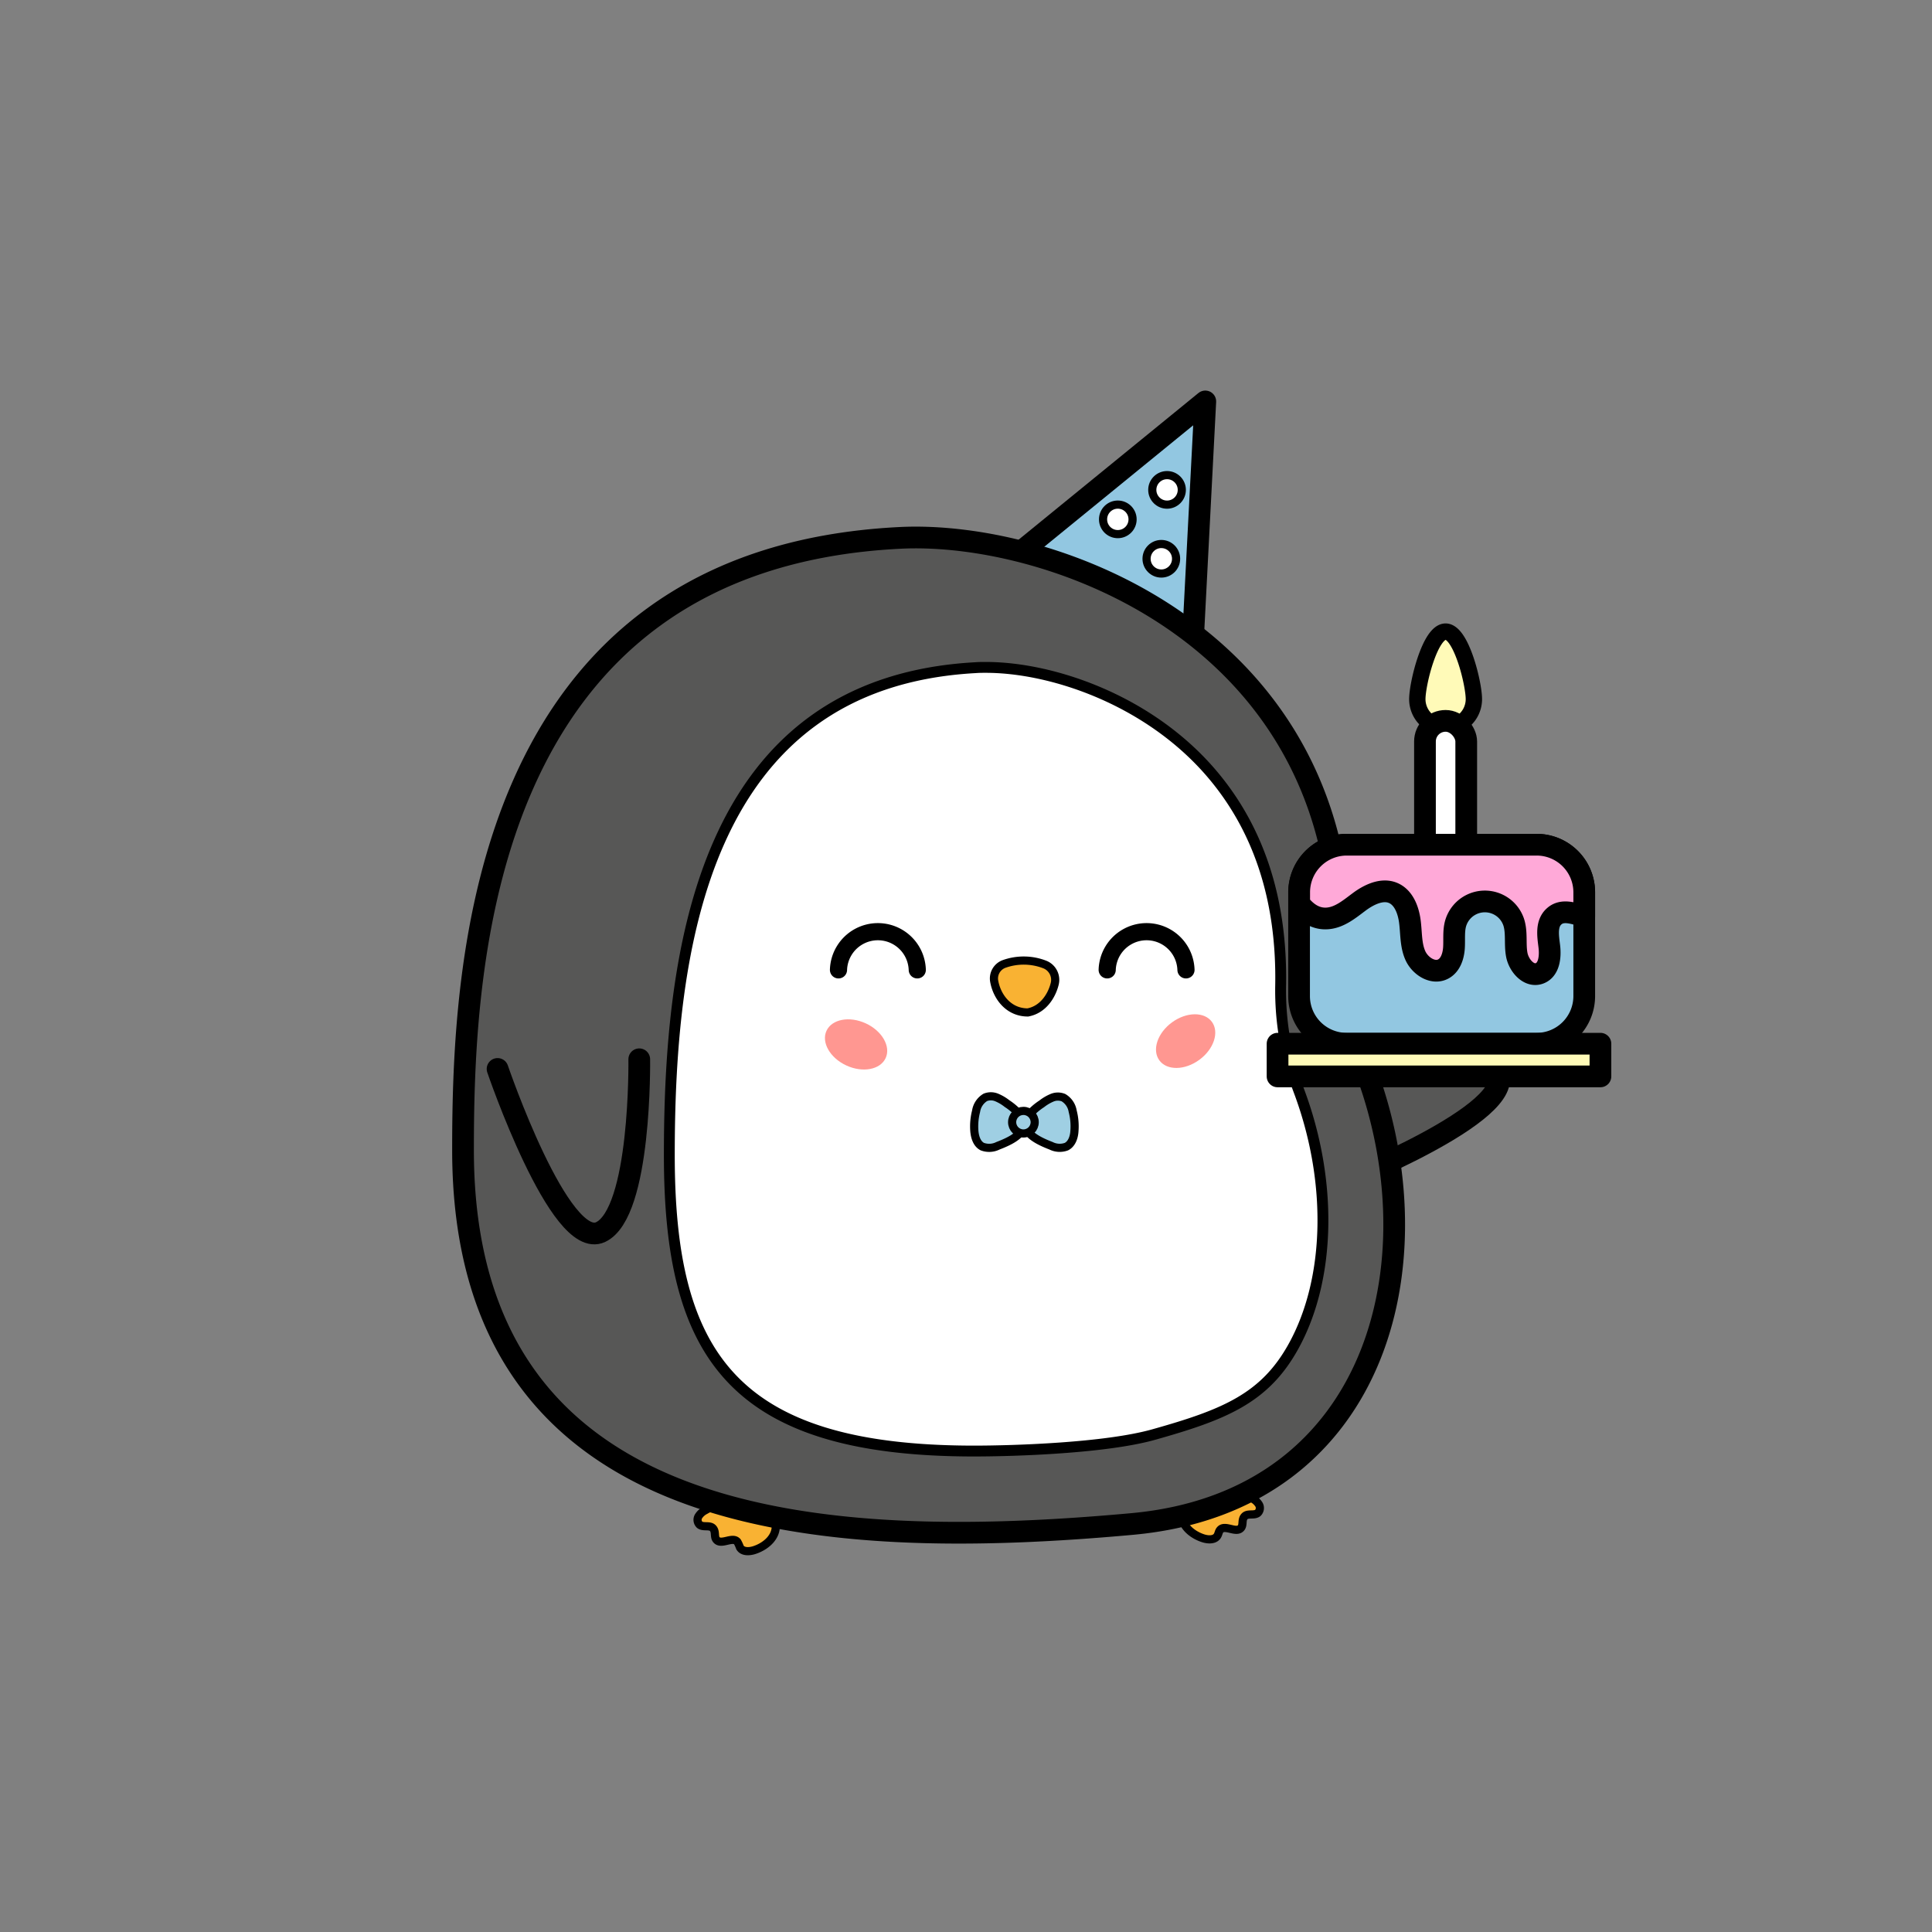 <?xml version='1.0' encoding='utf-8'?>
<svg xmlns="http://www.w3.org/2000/svg" id="Camada_1" data-name="Camada 1" viewBox="0 0 500 500"><rect x="0" y="0" width="500" height="500" fill="#808080" stroke="none"/><defs><style>.cls-1,.cls-8{fill:none;}.cls-2{fill:#92c7e1;}.cls-10,.cls-11,.cls-12,.cls-13,.cls-2,.cls-3,.cls-4,.cls-5,.cls-7,.cls-8,.cls-9{stroke:#000;}.cls-10,.cls-11,.cls-12,.cls-13,.cls-2,.cls-4,.cls-5,.cls-8{stroke-linecap:round;stroke-linejoin:round;}.cls-11,.cls-12,.cls-13,.cls-2,.cls-4{stroke-width:5.62px;}.cls-3{fill:#f9b233;}.cls-3,.cls-7,.cls-9{stroke-miterlimit:10;stroke-width:2.11px;}.cls-4{fill:#575756;}.cls-11,.cls-5,.cls-9{fill:#fff;}.cls-5{stroke-width:2.81px;}.cls-6{fill:#ff9791;}.cls-7{fill:#9fcfe3;}.cls-8{stroke-width:4.44px;}.cls-10,.cls-13{fill:#fffab8;}.cls-10{stroke-width:4.23px;}.cls-12{fill:#ffa9d8;}</style></defs><rect class="cls-1" y="-0.12" width="500" height="500"/><polygon class="cls-2" points="259.53 146.62 311.93 103.89 308.37 172.57 259.53 146.62"/><path class="cls-3" d="M324.05,387.79a4.34,4.34,0,0,1,1.76,1.58,1.79,1.79,0,0,1-.29,2.18c-.95.75-2.59,0-3.43.89s-.23,2.22-.94,3c-1.25,1.45-4.16-1-5.4.51-.35.41-.39,1-.67,1.47-.69,1.18-2.42,1.1-3.72.68-2.71-.88-5.36-3-5.54-5.85a6.26,6.26,0,0,1,3.16-5.42C313.46,384.11,319.73,385.3,324.05,387.79Z"/><path class="cls-3" d="M182.54,390.85a4.39,4.39,0,0,0-1.76,1.57,1.77,1.77,0,0,0,.28,2.18c.95.76,2.6,0,3.44.9s.23,2.21.93,3c1.25,1.46,4.16-.95,5.4.51a9.32,9.32,0,0,1,.67,1.47c.69,1.18,2.42,1.1,3.72.68,2.72-.88,5.36-3,5.54-5.84a6.25,6.25,0,0,0-3.16-5.42C193.12,387.17,186.85,388.35,182.54,390.85Z"/><path class="cls-4" d="M342.37,269.72s39.66-2.46,45.16,7.85-40.9,28.66-40.9,28.66"/><path class="cls-4" d="M119.83,297.64c0,99.26,93.7,104,173.14,96.77,64.88-5.91,80-70.36,59-121.22a63.47,63.47,0,0,1-4.89-25.51C348.76,165,272.75,137.24,233,139.2,123.77,144.6,119.83,250.78,119.83,297.64Z"/><path class="cls-5" d="M252.11,375.53c10.3,0,34-.75,46.48-4.27,18.27-5.14,28.76-9.36,36.2-22.89,9.6-17.43,10.12-42.76,1.36-66.09a73.41,73.41,0,0,1-4.72-27.21c.42-22.65-5.92-41.48-18.83-56-16.22-18.2-40.55-26.35-57.47-26.35-.9,0-1.77,0-2.62.07-71.07,3.86-79.29,73.83-79.29,126.13C173.22,350.29,189.29,375.53,252.11,375.53Z"/><path class="cls-4" d="M165.44,274.14s.56,39.72-10,44.72-26.67-42.22-26.67-42.22"/><path class="cls-3" d="M259.81,249.49a15.09,15.09,0,0,1,10.67.16,4.27,4.27,0,0,1,2.47,5c-.75,3-2.94,6.62-6.95,7.37-5.05,0-8-4.14-8.7-8.06A4,4,0,0,1,259.81,249.49Z"/><ellipse class="cls-6" cx="221.55" cy="270.29" rx="6" ry="8.43" transform="translate(-116.71 358.16) rotate(-65.22)"/><ellipse class="cls-6" cx="306.84" cy="269.46" rx="8.43" ry="6" transform="translate(-99.93 233.43) rotate(-36.23)"/><path class="cls-7" d="M272,296.52a5,5,0,0,0,4,.22c1.44-.74,2-2.54,2.07-4.15a15.35,15.35,0,0,0-.46-5,5,5,0,0,0-2.39-3.52,3.9,3.9,0,0,0-3,.05,11.48,11.48,0,0,0-2.63,1.56,15.59,15.59,0,0,0-3,2.53C263,292.54,268.24,295.07,272,296.52Z"/><path class="cls-7" d="M258.28,296.52a5.07,5.07,0,0,1-4.06.22c-1.44-.74-1.95-2.54-2.07-4.15a15.62,15.62,0,0,1,.46-5A5.06,5.06,0,0,1,255,284a3.92,3.92,0,0,1,3,.05,11.42,11.42,0,0,1,2.62,1.56,15.66,15.66,0,0,1,3,2.53C267.3,292.54,262.07,295.07,258.28,296.52Z"/><circle class="cls-7" cx="264.86" cy="290.42" r="2.92"/><path class="cls-8" d="M217,251a10.2,10.2,0,0,1,20.39,0"/><path class="cls-8" d="M286.54,251a10.2,10.2,0,0,1,20.39,0"/><circle class="cls-9" cx="289.29" cy="134.41" r="3.82"/><circle class="cls-9" cx="300.55" cy="144.61" r="3.82"/><path class="cls-10" d="M381.44,180.94a7.32,7.32,0,1,1-14.64,0c0-4,3.28-17.48,7.32-17.48S381.44,176.9,381.44,180.94Z"/><rect class="cls-11" x="368.78" y="186.56" width="10.68" height="40.82" rx="5.34"/><path class="cls-2" d="M410,230.9v26.93a12.33,12.33,0,0,1-12.31,12.28h-49.2a12.32,12.32,0,0,1-12.29-12.28V230.9a12.31,12.31,0,0,1,12.29-12.29h49.2A12.32,12.32,0,0,1,410,230.9Z"/><path class="cls-12" d="M410,230.9v6.25c-2.87-.83-5.69-1.87-7.79,0s-1.6,5-1.26,7.7,0,6.13-2.54,7.06c-2.72,1-5.34-2-5.87-4.82s.1-5.85-.84-8.57a7.88,7.88,0,0,0-15,.5c-.56,2.05-.27,4.23-.42,6.35s-.91,4.44-2.8,5.42c-2.66,1.39-6-.79-7.21-3.55s-1-5.88-1.41-8.87-1.66-6.23-4.46-7.33-6.11.48-8.6,2.33-5,4-8.1,4.3-5.58-1.37-7.47-3.84V230.9a12.31,12.31,0,0,1,12.29-12.29h49.2A12.32,12.32,0,0,1,410,230.9Z"/><rect class="cls-13" x="330.63" y="270.11" width="83.56" height="8.46"/><circle class="cls-9" cx="302.03" cy="126.78" r="3.82"/></svg>